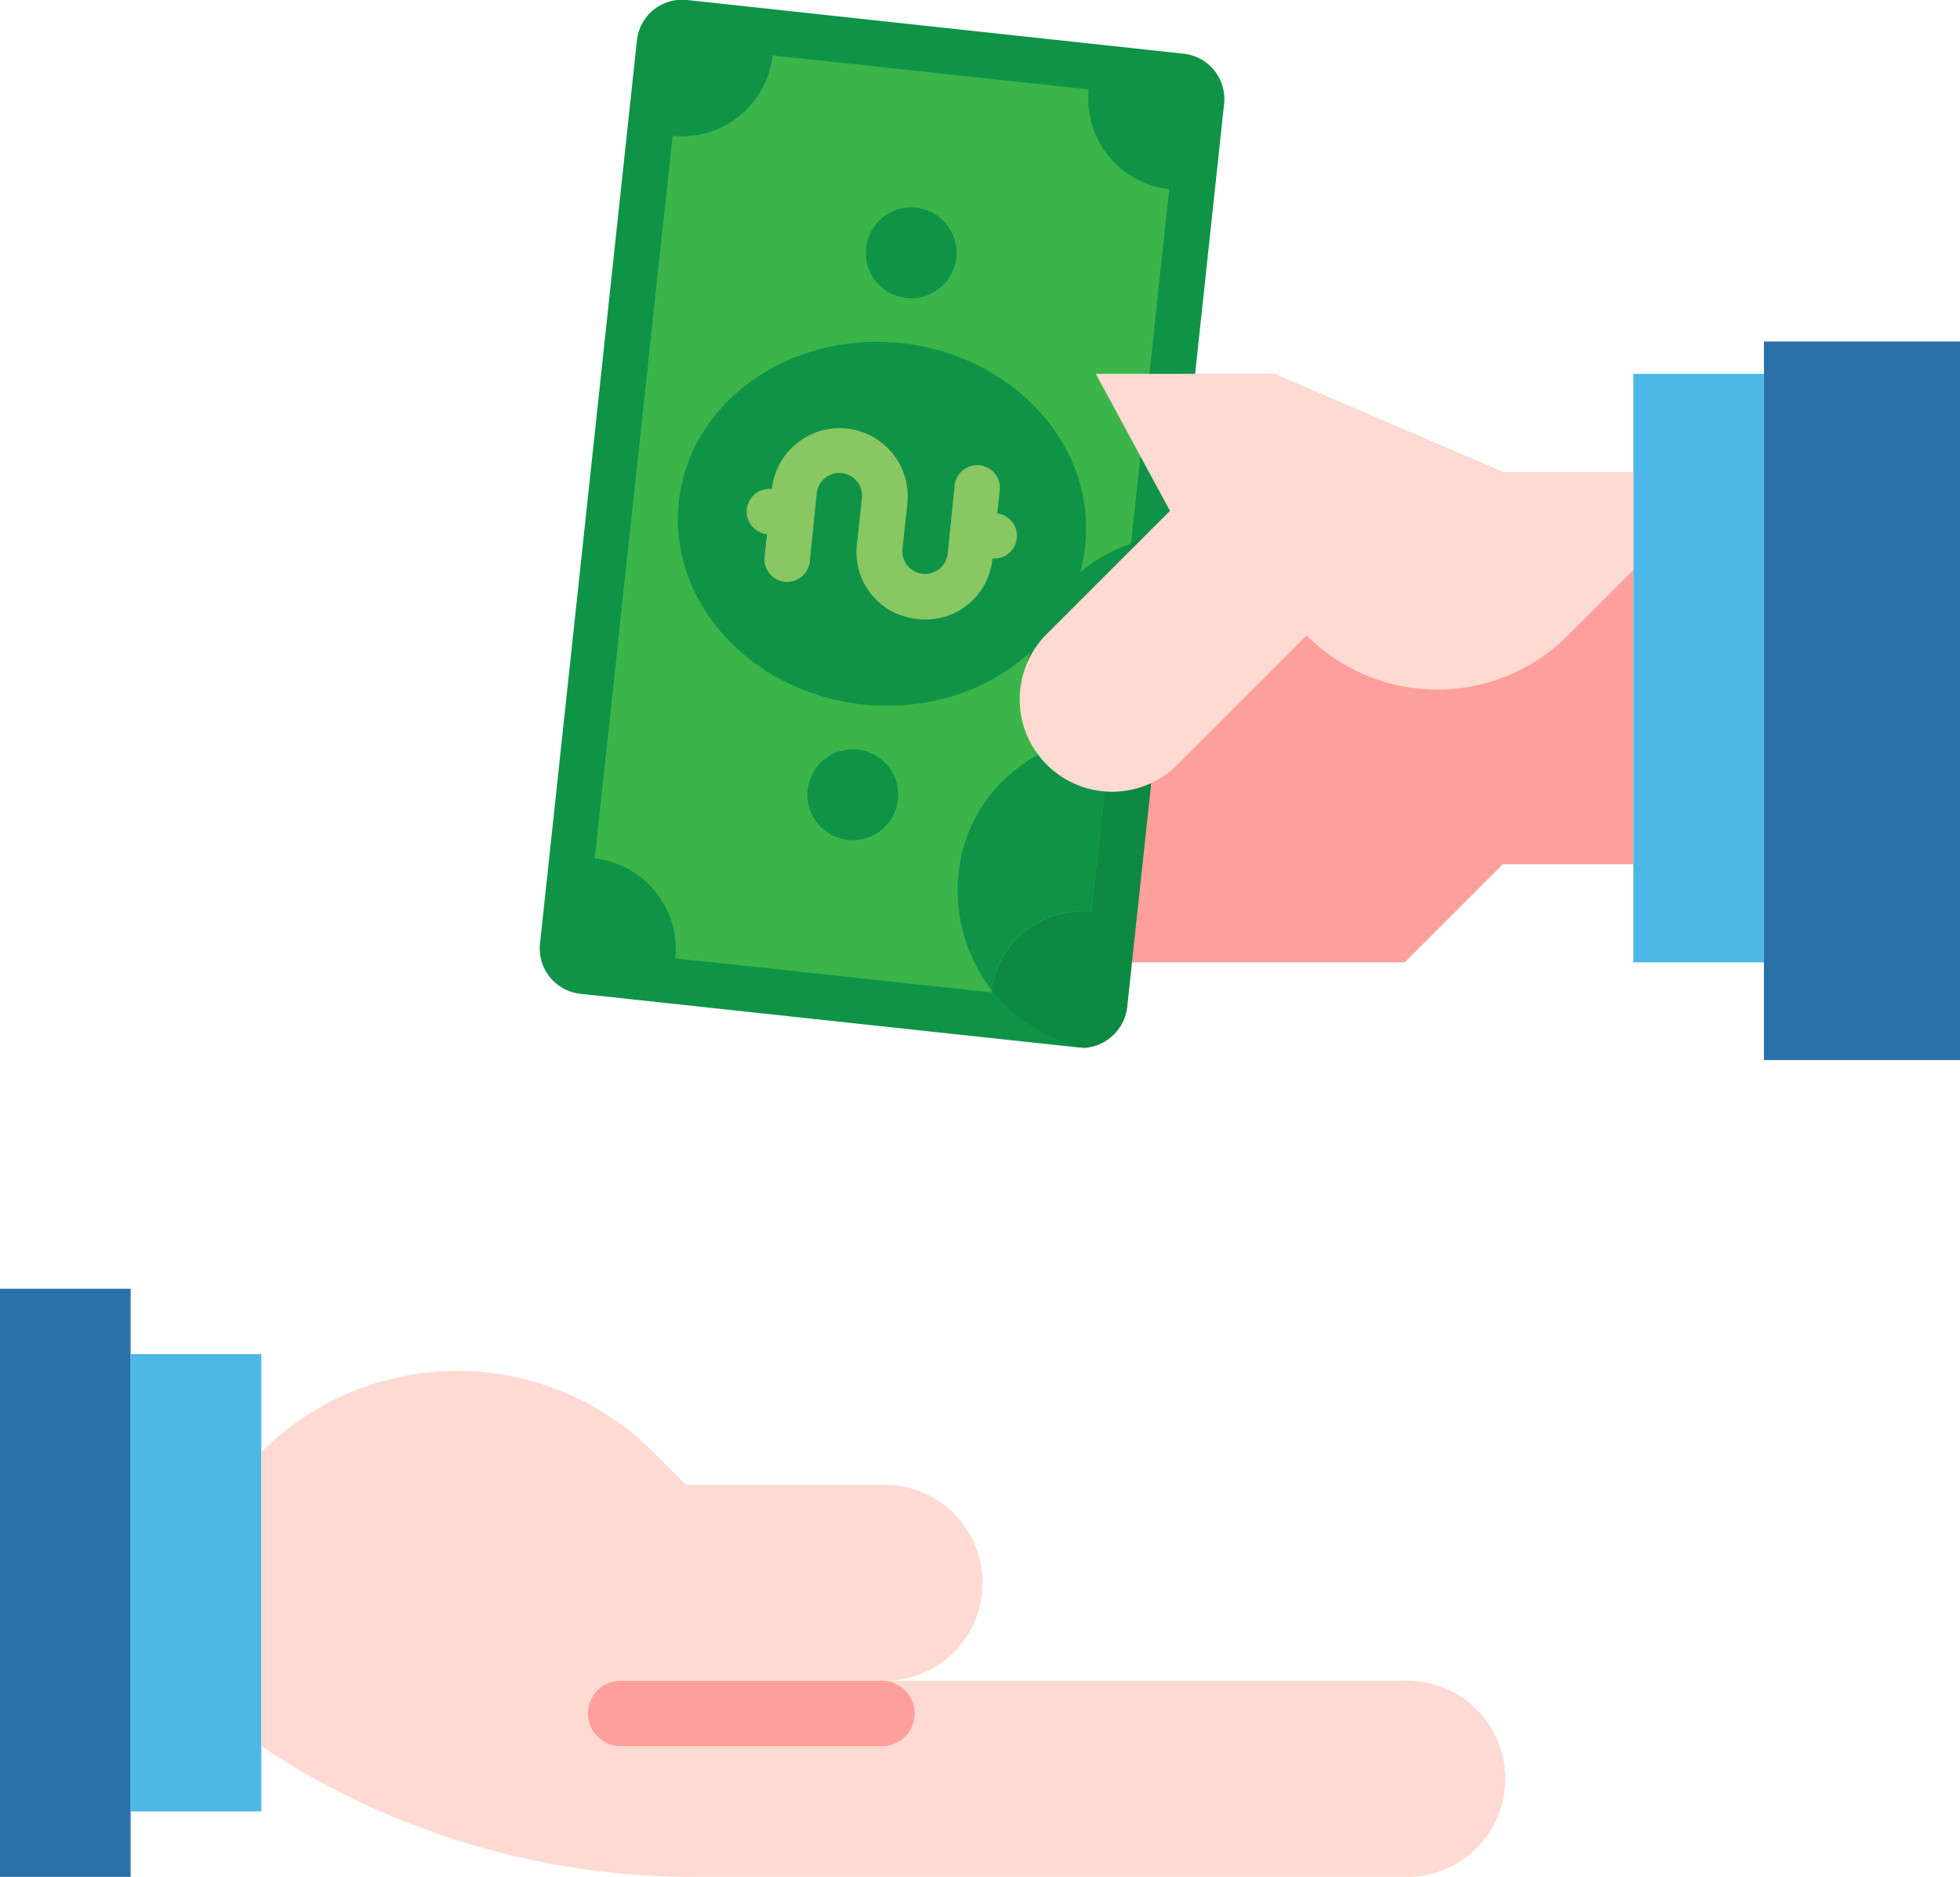 <svg xmlns="http://www.w3.org/2000/svg" viewBox="0 0 283.12 271.09"><defs><style>.cls-1{fill:#2a70ab;}.cls-2{fill:#4db7e5;}.cls-3{fill:#ff9f9b;}.cls-4{fill:#0e9347;}.cls-5{fill:#0d8944;}.cls-6{fill:#3bb54a;}.cls-7{fill:#89c763;}.cls-8{fill:#ffdad2;}</style></defs><g id="Layer_2" data-name="Layer 2"><g id="Layer_1-2" data-name="Layer 1"><path class="cls-1" d="M254.8,49.32h28.32v103.8H254.8Z"/><path class="cls-2" d="M235.93,54H254.8V139H235.93Z"/><path class="cls-3" d="M235.93,68.19H217.06L184,54H151V139h51.9l14.16-14.16h18.87Z"/><path class="cls-4" d="M155.55,151.27,83.8,143.54A6.58,6.58,0,0,1,78,136.31L92,5.86A6.57,6.57,0,0,1,99.25,0L171,7.76A6.58,6.58,0,0,1,176.82,15l-14,130.46A6.59,6.59,0,0,1,155.55,151.27Z"/><path class="cls-5" d="M156.53,151.37a6.68,6.68,0,0,0,6.25-5.92l7.34-68.17a23,23,0,0,0-22,20.4,24.51,24.51,0,0,0,1.75,11.4,22,22,0,0,0-11.43,17.25A23.36,23.36,0,0,0,156.53,151.37Z"/><path class="cls-6" d="M143.21,143.34l-45.66-4.92A13.17,13.17,0,0,0,85.91,124L97.15,19.61A13.17,13.17,0,0,0,111.6,8l45.66,4.91A13.15,13.15,0,0,0,168.9,27.33L157.66,131.7A13.15,13.15,0,0,0,143.21,143.34Z"/><path class="cls-4" d="M143.24,143a13.09,13.09,0,0,1,14.42-11.31l5.72-53.16a22.54,22.54,0,0,0-15.26,19.14,24.51,24.51,0,0,0,1.75,11.4,22,22,0,0,0-11.43,17.25A23.72,23.72,0,0,0,143.24,143Z"/><ellipse class="cls-4" cx="127.4" cy="75.65" rx="26.24" ry="29.52" transform="translate(38.54 194.22) rotate(-83.85)"/><circle class="cls-4" cx="131.62" cy="36.52" r="6.56"/><circle class="cls-4" cx="123.19" cy="114.79" r="6.56"/><path class="cls-7" d="M132.52,89.4a9.67,9.67,0,0,0,10.84-8.73,3.28,3.28,0,0,0,.7-6.52l.35-3.26a3.28,3.28,0,1,0-6.52-.71l-1,9.79a3.28,3.28,0,0,1-6.53-.7l.71-6.53a9.84,9.84,0,0,0-19.57-2.11,3.28,3.28,0,0,0-.71,6.53l-.35,3.26a3.28,3.28,0,0,0,6.53.7l1-9.78a3.28,3.28,0,1,1,6.52.7l-.7,6.52A9.67,9.67,0,0,0,132.52,89.4Z"/><path class="cls-8" d="M151,91.78a13.35,13.35,0,0,0,18.87,18.88l18.87-18.88a26.68,26.68,0,0,0,37.75,0l9.44-9.43V68.19H217.06L184,54H158.29L169,73.79Z"/><path class="cls-1" d="M0,186.15H18.87v84.94H0Z"/><path class="cls-2" d="M18.87,195.59H37.75v66.06H18.87Z"/><path class="cls-8" d="M94.37,209.75l4.72,4.72H127.4a14.16,14.16,0,1,1,0,28.31h75.5a14.16,14.16,0,1,1,0,28.31H100.09a112.43,112.43,0,0,1-62.34-18.87V209.75a40,40,0,0,1,56.62,0Z"/><path class="cls-3" d="M84.93,247.5a4.74,4.74,0,0,0,4.72,4.72H127.4a4.72,4.72,0,0,0,0-9.44H89.65A4.72,4.72,0,0,0,84.93,247.5Z"/></g></g></svg>